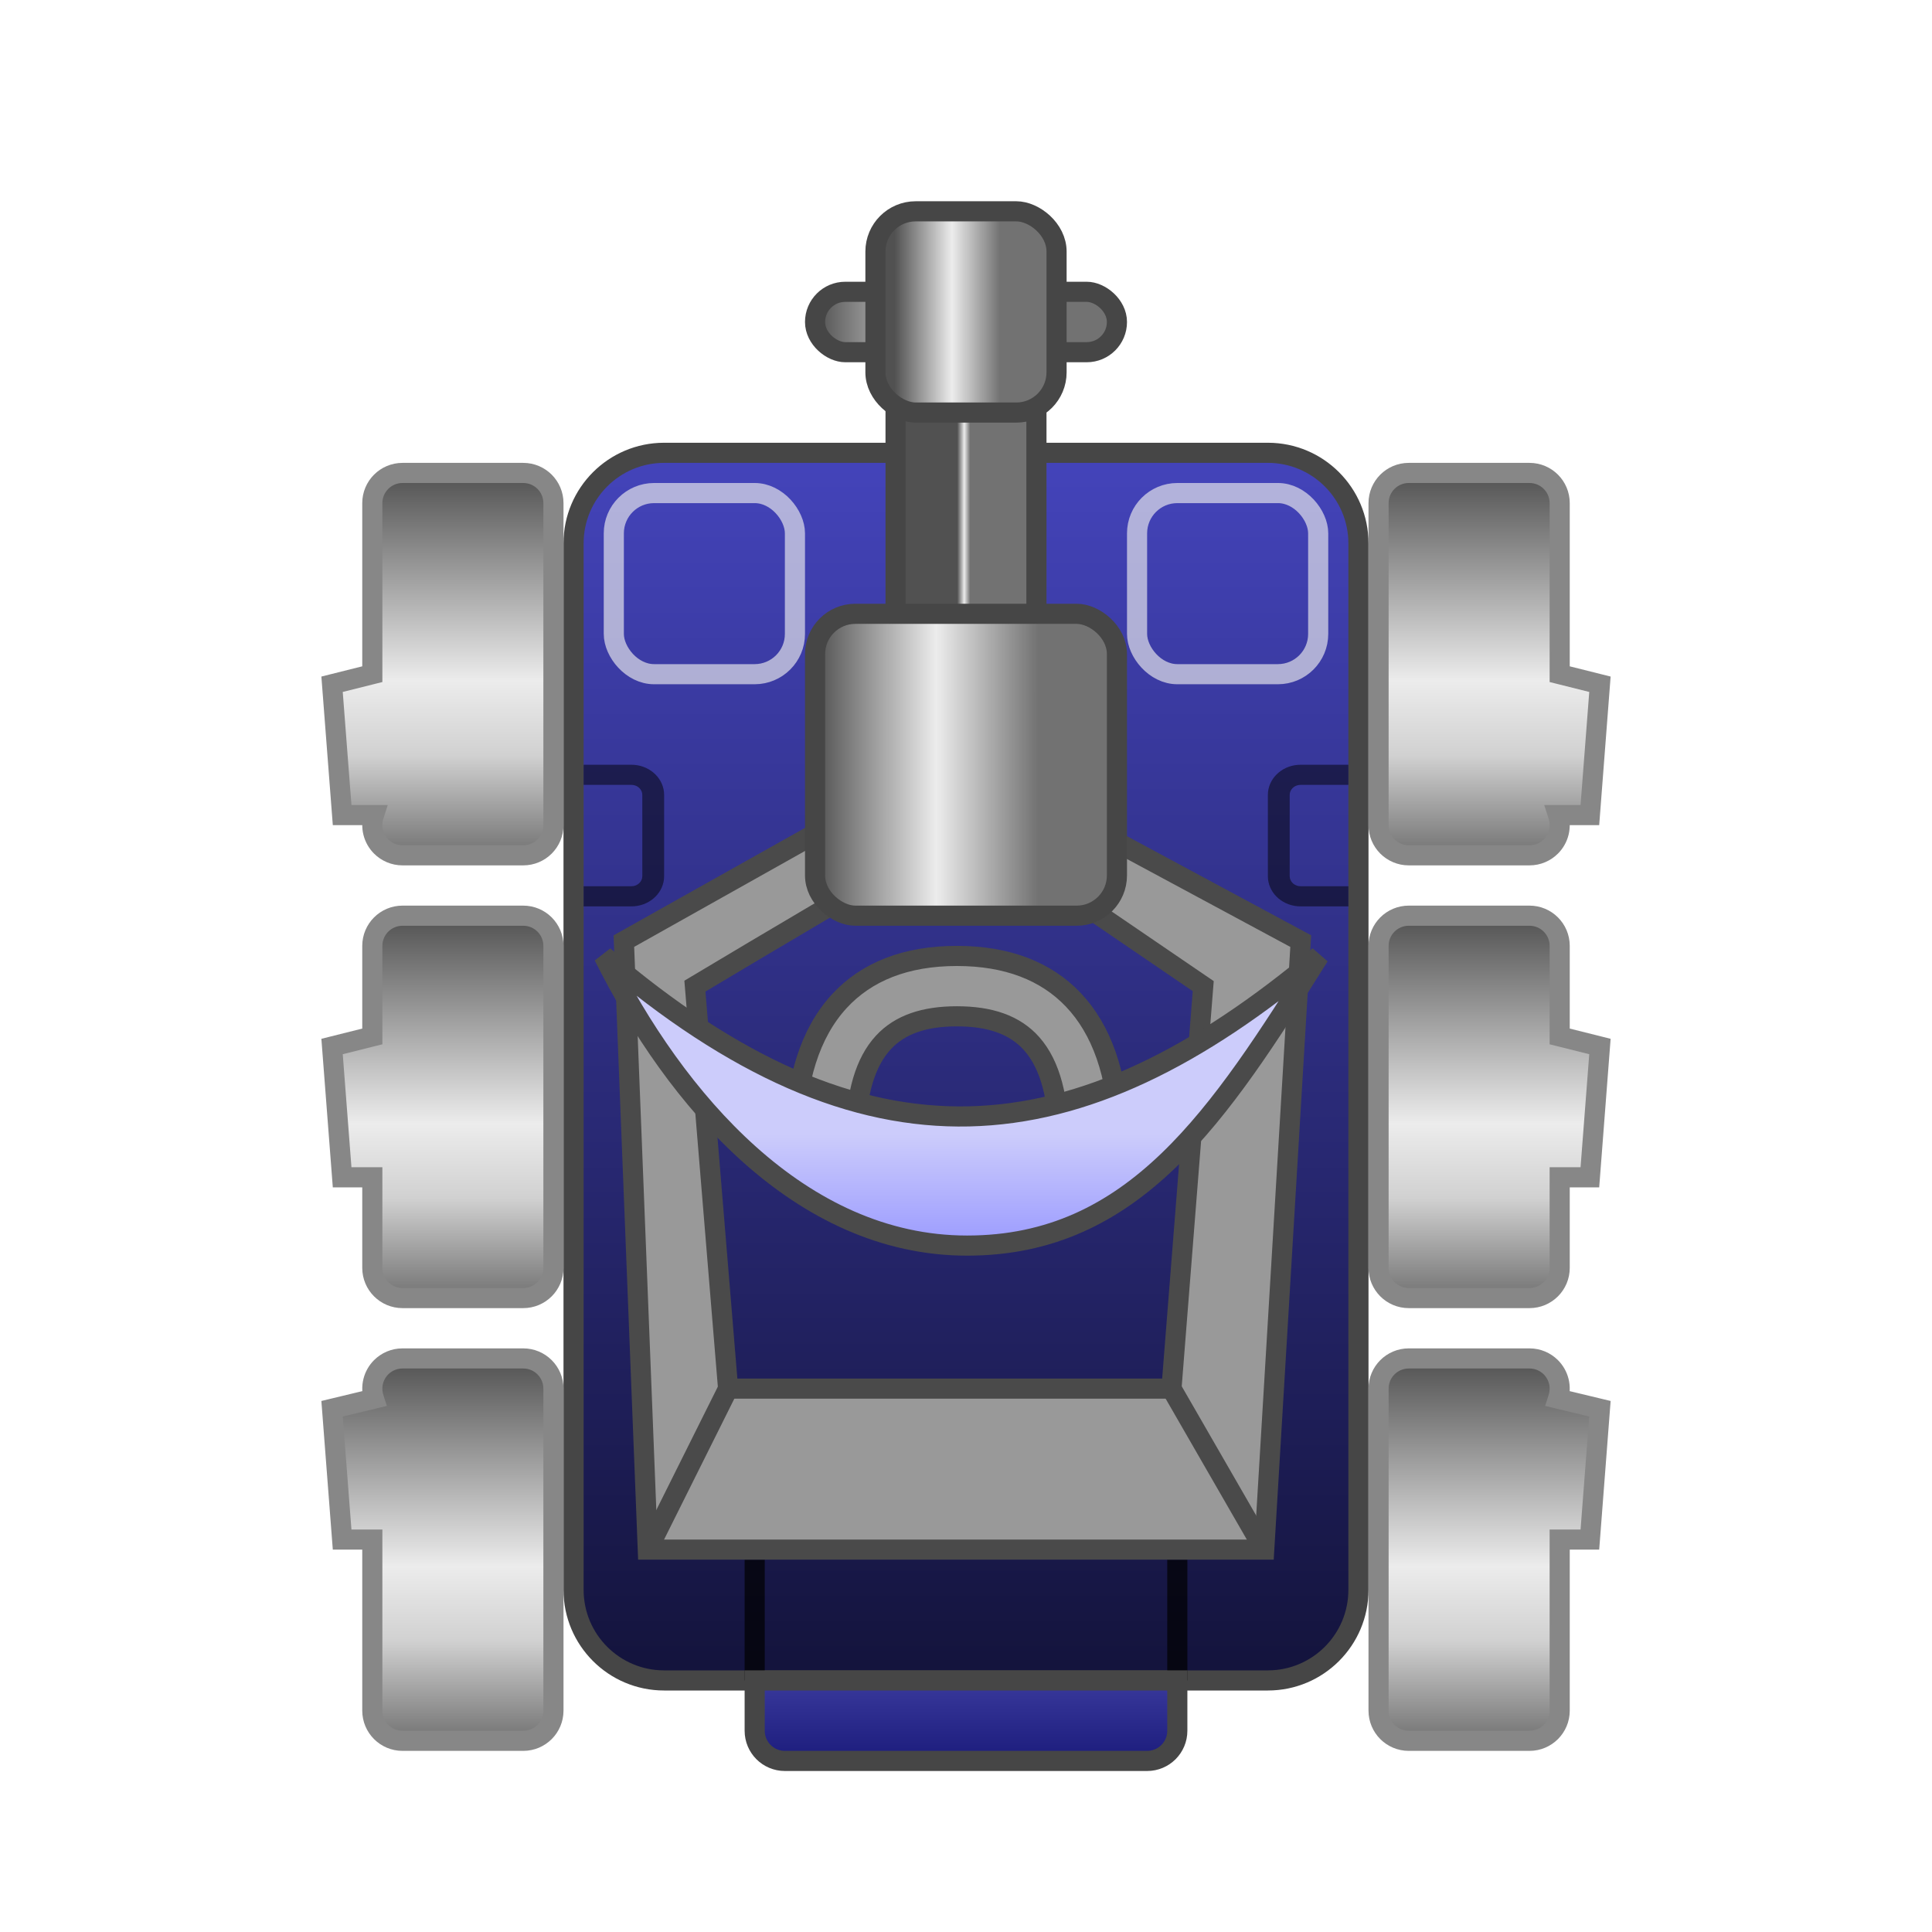 <?xml version="1.0" encoding="UTF-8"?>
<svg width="96px" height="96px" viewBox="0 0 96 96" version="1.1" xmlns="http://www.w3.org/2000/svg" xmlns:xlink="http://www.w3.org/1999/xlink">
    <!-- Generator: Sketch 62 (91390) - https://sketch.com -->
    <title>robocode_robocode</title>
    <desc>Created with Sketch.</desc>
    <defs>
        <filter x="-18.8%" y="-16.9%" width="137.5%" height="132.5%" filterUnits="objectBoundingBox" id="filter-1">
            <feOffset dx="0" dy="2" in="SourceAlpha" result="shadowOffsetOuter1"></feOffset>
            <feGaussianBlur stdDeviation="2" in="shadowOffsetOuter1" result="shadowBlurOuter1"></feGaussianBlur>
            <feComposite in="shadowBlurOuter1" in2="SourceAlpha" operator="out" result="shadowBlurOuter1"></feComposite>
            <feColorMatrix values="0 0 0 0 0   0 0 0 0 0   0 0 0 0 0  0 0 0 0.2 0" type="matrix" in="shadowBlurOuter1" result="shadowMatrixOuter1"></feColorMatrix>
            <feMerge>
                <feMergeNode in="shadowMatrixOuter1"></feMergeNode>
                <feMergeNode in="SourceGraphic"></feMergeNode>
            </feMerge>
        </filter>
        <linearGradient x1="50%" y1="0%" x2="50%" y2="100%" id="linearGradient-2">
            <stop stop-color="#4444BB" offset="0%"></stop>
            <stop stop-color="#13133B" offset="100%"></stop>
        </linearGradient>
        <linearGradient x1="50%" y1="0%" x2="50%" y2="95.891%" id="linearGradient-3">
            <stop stop-color="#39399C" offset="0%"></stop>
            <stop stop-color="#1D1D7D" offset="100%"></stop>
        </linearGradient>
        <linearGradient x1="50%" y1="0%" x2="50%" y2="100%" id="linearGradient-4">
            <stop stop-color="#515151" offset="0%"></stop>
            <stop stop-color="#ECECEC" offset="54.345%"></stop>
            <stop stop-color="#D1D1D1" offset="73.737%"></stop>
            <stop stop-color="#727272" offset="100%"></stop>
        </linearGradient>
        <linearGradient x1="50%" y1="43.772%" x2="50.002%" y2="52.981%" id="linearGradient-5">
            <stop stop-color="#515151" offset="0%"></stop>
            <stop stop-color="#ECECEC" offset="54.345%"></stop>
            <stop stop-color="#727272" offset="100%"></stop>
        </linearGradient>
        <linearGradient x1="50%" y1="0%" x2="50%" y2="73.931%" id="linearGradient-6">
            <stop stop-color="#515151" offset="0%"></stop>
            <stop stop-color="#ECECEC" offset="54.345%"></stop>
            <stop stop-color="#727272" offset="100%"></stop>
        </linearGradient>
        <linearGradient x1="50%" y1="10.494%" x2="50.002%" y2="68.909%" id="linearGradient-7">
            <stop stop-color="#515151" offset="0%"></stop>
            <stop stop-color="#ECECEC" offset="54.345%"></stop>
            <stop stop-color="#727272" offset="100%"></stop>
        </linearGradient>
        <linearGradient x1="50%" y1="0%" x2="50.002%" y2="73.931%" id="linearGradient-8">
            <stop stop-color="#515151" offset="0%"></stop>
            <stop stop-color="#ECECEC" offset="54.345%"></stop>
            <stop stop-color="#727272" offset="100%"></stop>
        </linearGradient>
        <linearGradient x1="50%" y1="61.532%" x2="50%" y2="100%" id="linearGradient-9">
            <stop stop-color="#CCCCFB" offset="0%"></stop>
            <stop stop-color="#9B9BFF" offset="100%"></stop>
        </linearGradient>
    </defs>
    <g id="robocode_robocode" stroke="none" stroke-width="1" fill="none" fill-rule="evenodd">
        <g id="编组-3" filter="url(#filter-1)" transform="translate(16, 9)">
            <path d="M50.182,71.182 C49.368,71.996 48.243,72.5 47,72.5 L42.87,72.5 L21.005,72.5 L17,72.5 C15.757,72.5 14.632,71.996 13.818,71.182 C13.004,70.368 12.5,69.243 12.5,68 L12.5,16 C12.5,14.757 13.004,13.632 13.818,12.818 C14.632,12.004 15.757,11.5 17,11.5 L47,11.5 C48.243,11.5 49.368,12.004 50.182,12.818 C50.996,13.632 51.5,14.757 51.5,16 L51.5,68 C51.5,69.243 50.996,70.368 50.182,71.182 Z" id="路径-419" stroke="#464646" fill="url(#linearGradient-2)"></path>
            <line x1="21.5" y1="72.5" x2="21.5" y2="66.5" id="路径-425" stroke-opacity="0.704" stroke="#000000"></line>
            <line x1="42.5" y1="72.5" x2="42.5" y2="66.5" id="路径-425备份" stroke-opacity="0.704" stroke="#000000"></line>
            <path d="M41,76.5 L23,76.5 C22.586,76.5 22.211,76.332 21.939,76.061 C21.668,75.789 21.5,75.414 21.5,75 L21.5,72.5 L42.5,72.5 L42.5,75 C42.5,75.414 42.332,75.789 42.061,76.061 C41.789,76.332 41.414,76.5 41,76.5 Z" id="矩形" stroke="#464646" fill="url(#linearGradient-3)"></path>
            <g id="编组" transform="translate(0, 12)" fill="url(#linearGradient-4)" stroke="#878787">
                <path d="M1,17.5 L0.5,11 L2.5,10.5 L2.5,2 C2.5,1.586 2.668,1.211 2.939,0.939 C3.211,0.668 3.586,0.5 4,0.5 L10,0.5 C10.414,0.5 10.789,0.668 11.061,0.939 C11.332,1.211 11.5,1.586 11.5,2 L11.5,18 C11.5,18.414 11.332,18.789 11.061,19.061 C10.789,19.332 10.414,19.5 10,19.5 L4,19.5 C3.586,19.5 3.211,19.332 2.939,19.061 C2.562,18.683 2.385,18.105 2.581,17.5 L1,17.5 Z" id="形状结合"></path>
                <path d="M53,17.5 L52.5,11 L54.5,10.5 L54.5,2 C54.5,1.586 54.668,1.211 54.939,0.939 C55.211,0.668 55.586,0.5 56,0.5 L62,0.5 C62.414,0.5 62.789,0.668 63.061,0.939 C63.332,1.211 63.5,1.586 63.5,2 L63.5,18 C63.5,18.414 63.332,18.789 63.061,19.061 C62.789,19.332 62.414,19.5 62,19.5 L56,19.5 C55.586,19.5 55.211,19.332 54.939,19.061 C54.562,18.683 54.385,18.105 54.581,17.5 L53,17.5 Z" id="形状结合备份-3" transform="translate(58, 10) scale(-1, 1) translate(-58, -10) "></path>
                <path d="M11.5,24 L11.5,40 C11.5,40.414 11.332,40.789 11.061,41.061 C10.789,41.332 10.414,41.5 10,41.5 L4,41.5 C3.586,41.5 3.211,41.332 2.939,41.061 C2.668,40.789 2.5,40.414 2.5,40 L2.5,35.5 L1,35.5 L0.5,29 L2.5,28.5 L2.5,24 C2.5,23.586 2.668,23.211 2.939,22.939 C3.211,22.668 3.586,22.5 4,22.5 L10,22.5 C10.414,22.5 10.789,22.668 11.061,22.939 C11.332,23.211 11.5,23.586 11.5,24 Z" id="形状结合备份"></path>
                <path d="M63.5,24 L63.5,40 C63.5,40.414 63.332,40.789 63.061,41.061 C62.789,41.332 62.414,41.5 62,41.5 L56,41.5 C55.586,41.5 55.211,41.332 54.939,41.061 C54.668,40.789 54.5,40.414 54.5,40 L54.5,35.5 L53,35.5 L52.5,29 L54.5,28.5 L54.5,24 C54.5,23.586 54.668,23.211 54.939,22.939 C55.211,22.668 55.586,22.5 56,22.5 L62,22.5 C62.414,22.5 62.789,22.668 63.061,22.939 C63.332,23.211 63.5,23.586 63.5,24 Z" id="形状结合备份-4" transform="translate(58, 32) scale(-1, 1) translate(-58, -32) "></path>
                <path d="M11.5,46 L11.5,62 C11.5,62.414 11.332,62.789 11.061,63.061 C10.789,63.332 10.414,63.5 10,63.5 L4,63.5 C3.586,63.5 3.211,63.332 2.939,63.061 C2.668,62.789 2.5,62.414 2.5,62 L2.5,53.5 L1,53.5 L0.5,47 L2.581,46.5 C2.385,45.895 2.562,45.317 2.939,44.939 C3.211,44.668 3.586,44.5 4,44.5 L10,44.5 C10.414,44.5 10.789,44.668 11.061,44.939 C11.332,45.211 11.5,45.586 11.5,46 Z" id="形状结合备份-2"></path>
                <path d="M63.5,46 L63.5,62 C63.5,62.414 63.332,62.789 63.061,63.061 C62.789,63.332 62.414,63.5 62,63.5 L56,63.5 C55.586,63.5 55.211,63.332 54.939,63.061 C54.668,62.789 54.5,62.414 54.5,62 L54.5,53.5 L53,53.5 L52.5,47 L54.581,46.5 C54.385,45.895 54.562,45.317 54.939,44.939 C55.211,44.668 55.586,44.5 56,44.5 L62,44.5 C62.414,44.5 62.789,44.668 63.061,44.939 C63.332,45.211 63.5,45.586 63.5,46 Z" id="形状结合备份-5" transform="translate(58, 54) scale(-1, 1) translate(-58, -54) "></path>
            </g>
            <path d="M15.374,27 C16.219,27 16.914,27.595 16.993,28.356 L17,28.5 L17,32.537 C17,33.317 16.355,33.958 15.53,34.031 L15.374,34.037 L13,34.037 L13,33.037 L15.374,33.037 C15.64,33.037 15.861,32.86 15.907,32.627 L15.916,32.537 L15.916,28.5 C15.916,28.255 15.724,28.05 15.471,28.008 L15.374,28 L13,28 L13,27 L15.374,27 Z" id="路径" fill="#000000" fill-rule="nonzero" opacity="0.49"></path>
            <path d="M49.374,27 C50.219,27 50.914,27.595 50.993,28.356 L51,28.5 L51,32.537 C51,33.317 50.355,33.958 49.53,34.031 L49.374,34.037 L47,34.037 L47,33.037 L49.374,33.037 C49.64,33.037 49.861,32.86 49.907,32.627 L49.916,32.537 L49.916,28.5 C49.916,28.255 49.724,28.05 49.471,28.008 L49.374,28 L47,28 L47,27 L49.374,27 Z" id="路径备份" fill="#000000" fill-rule="nonzero" opacity="0.49" transform="translate(49, 30.519) scale(-1, 1) translate(-49, -30.519) "></path>
            <rect id="矩形" stroke="#EFEFEF" opacity="0.643" x="14.5" y="13.5" width="9" height="9" rx="2"></rect>
            <rect id="矩形备份-2" stroke="#EFEFEF" opacity="0.643" x="40.5" y="13.5" width="9" height="9" rx="2"></rect>
            <polygon id="路径-420" stroke="#4A4A4A" fill="#999999" points="25.266 34 21.494 36.232 18.53 38 20.179 58 42.209 58 43.788 38 37.925 34 37.925 30 48.633 35.763 46.819 66 16.189 66 15 35.763 25.266 30"></polygon>
            <g id="编组-2" transform="translate(24.5, 0)" stroke="#464646">
                <rect id="形状结合备份-6" fill="url(#linearGradient-5)" transform="translate(7.5, 14.5) scale(-1, 1) rotate(-270) translate(-7.5, -14.5) " x="-1.5" y="11" width="18" height="7" rx="2"></rect>
                <rect id="形状结合备份-9" fill="url(#linearGradient-6)" transform="translate(7.5, 5) scale(-1, 1) rotate(-270) translate(-7.5, -5) " x="6" y="-2.5" width="3" height="15" rx="1.5"></rect>
                <rect id="形状结合备份-8" fill="url(#linearGradient-7)" transform="translate(7.5, 4.5) scale(-1, 1) rotate(-270) translate(-7.5, -4.5) " x="2.5" y="0" width="10" height="9" rx="2"></rect>
                <rect id="形状结合备份-7" fill="url(#linearGradient-8)" transform="translate(7.5, 27) scale(-1, 1) rotate(-270) translate(-7.5, -27) " x="0" y="19.5" width="15" height="15" rx="2"></rect>
            </g>
            <line x1="20.179" y1="58" x2="16.189" y2="66" id="路径-421" stroke="#4A4A4A"></line>
            <line x1="42.209" y1="58" x2="46.819" y2="66" id="路径-422" stroke="#4A4A4A"></line>
            <path d="M39.618,45.314 L36.628,45.896 C36.618,43.588 36.199,41.919 35.265,40.863 C34.431,39.92 33.191,39.5 31.549,39.5 C29.943,39.5 28.724,39.901 27.893,40.801 C26.986,41.784 26.551,43.326 26.494,45.448 L23.489,45.778 C23.5,42.667 24.267,40.314 25.697,38.757 C27.05,37.284 29.003,36.5 31.549,36.5 C34.042,36.5 35.97,37.252 37.321,38.668 C38.734,40.147 39.528,42.373 39.618,45.314 Z" id="路径-423" stroke="#4A4A4A" fill="#999999"></path>
            <path d="M14,36.503 C17.546,43.606 23.74,50.893 32.054,50.893 C40.369,50.893 44.576,44.433 49.545,36.503 C37.498,46.611 27.048,47.647 14,36.503 Z" id="路径-424" stroke="#4A4A4A" fill="url(#linearGradient-9)"></path>
        </g>
    </g>
</svg>